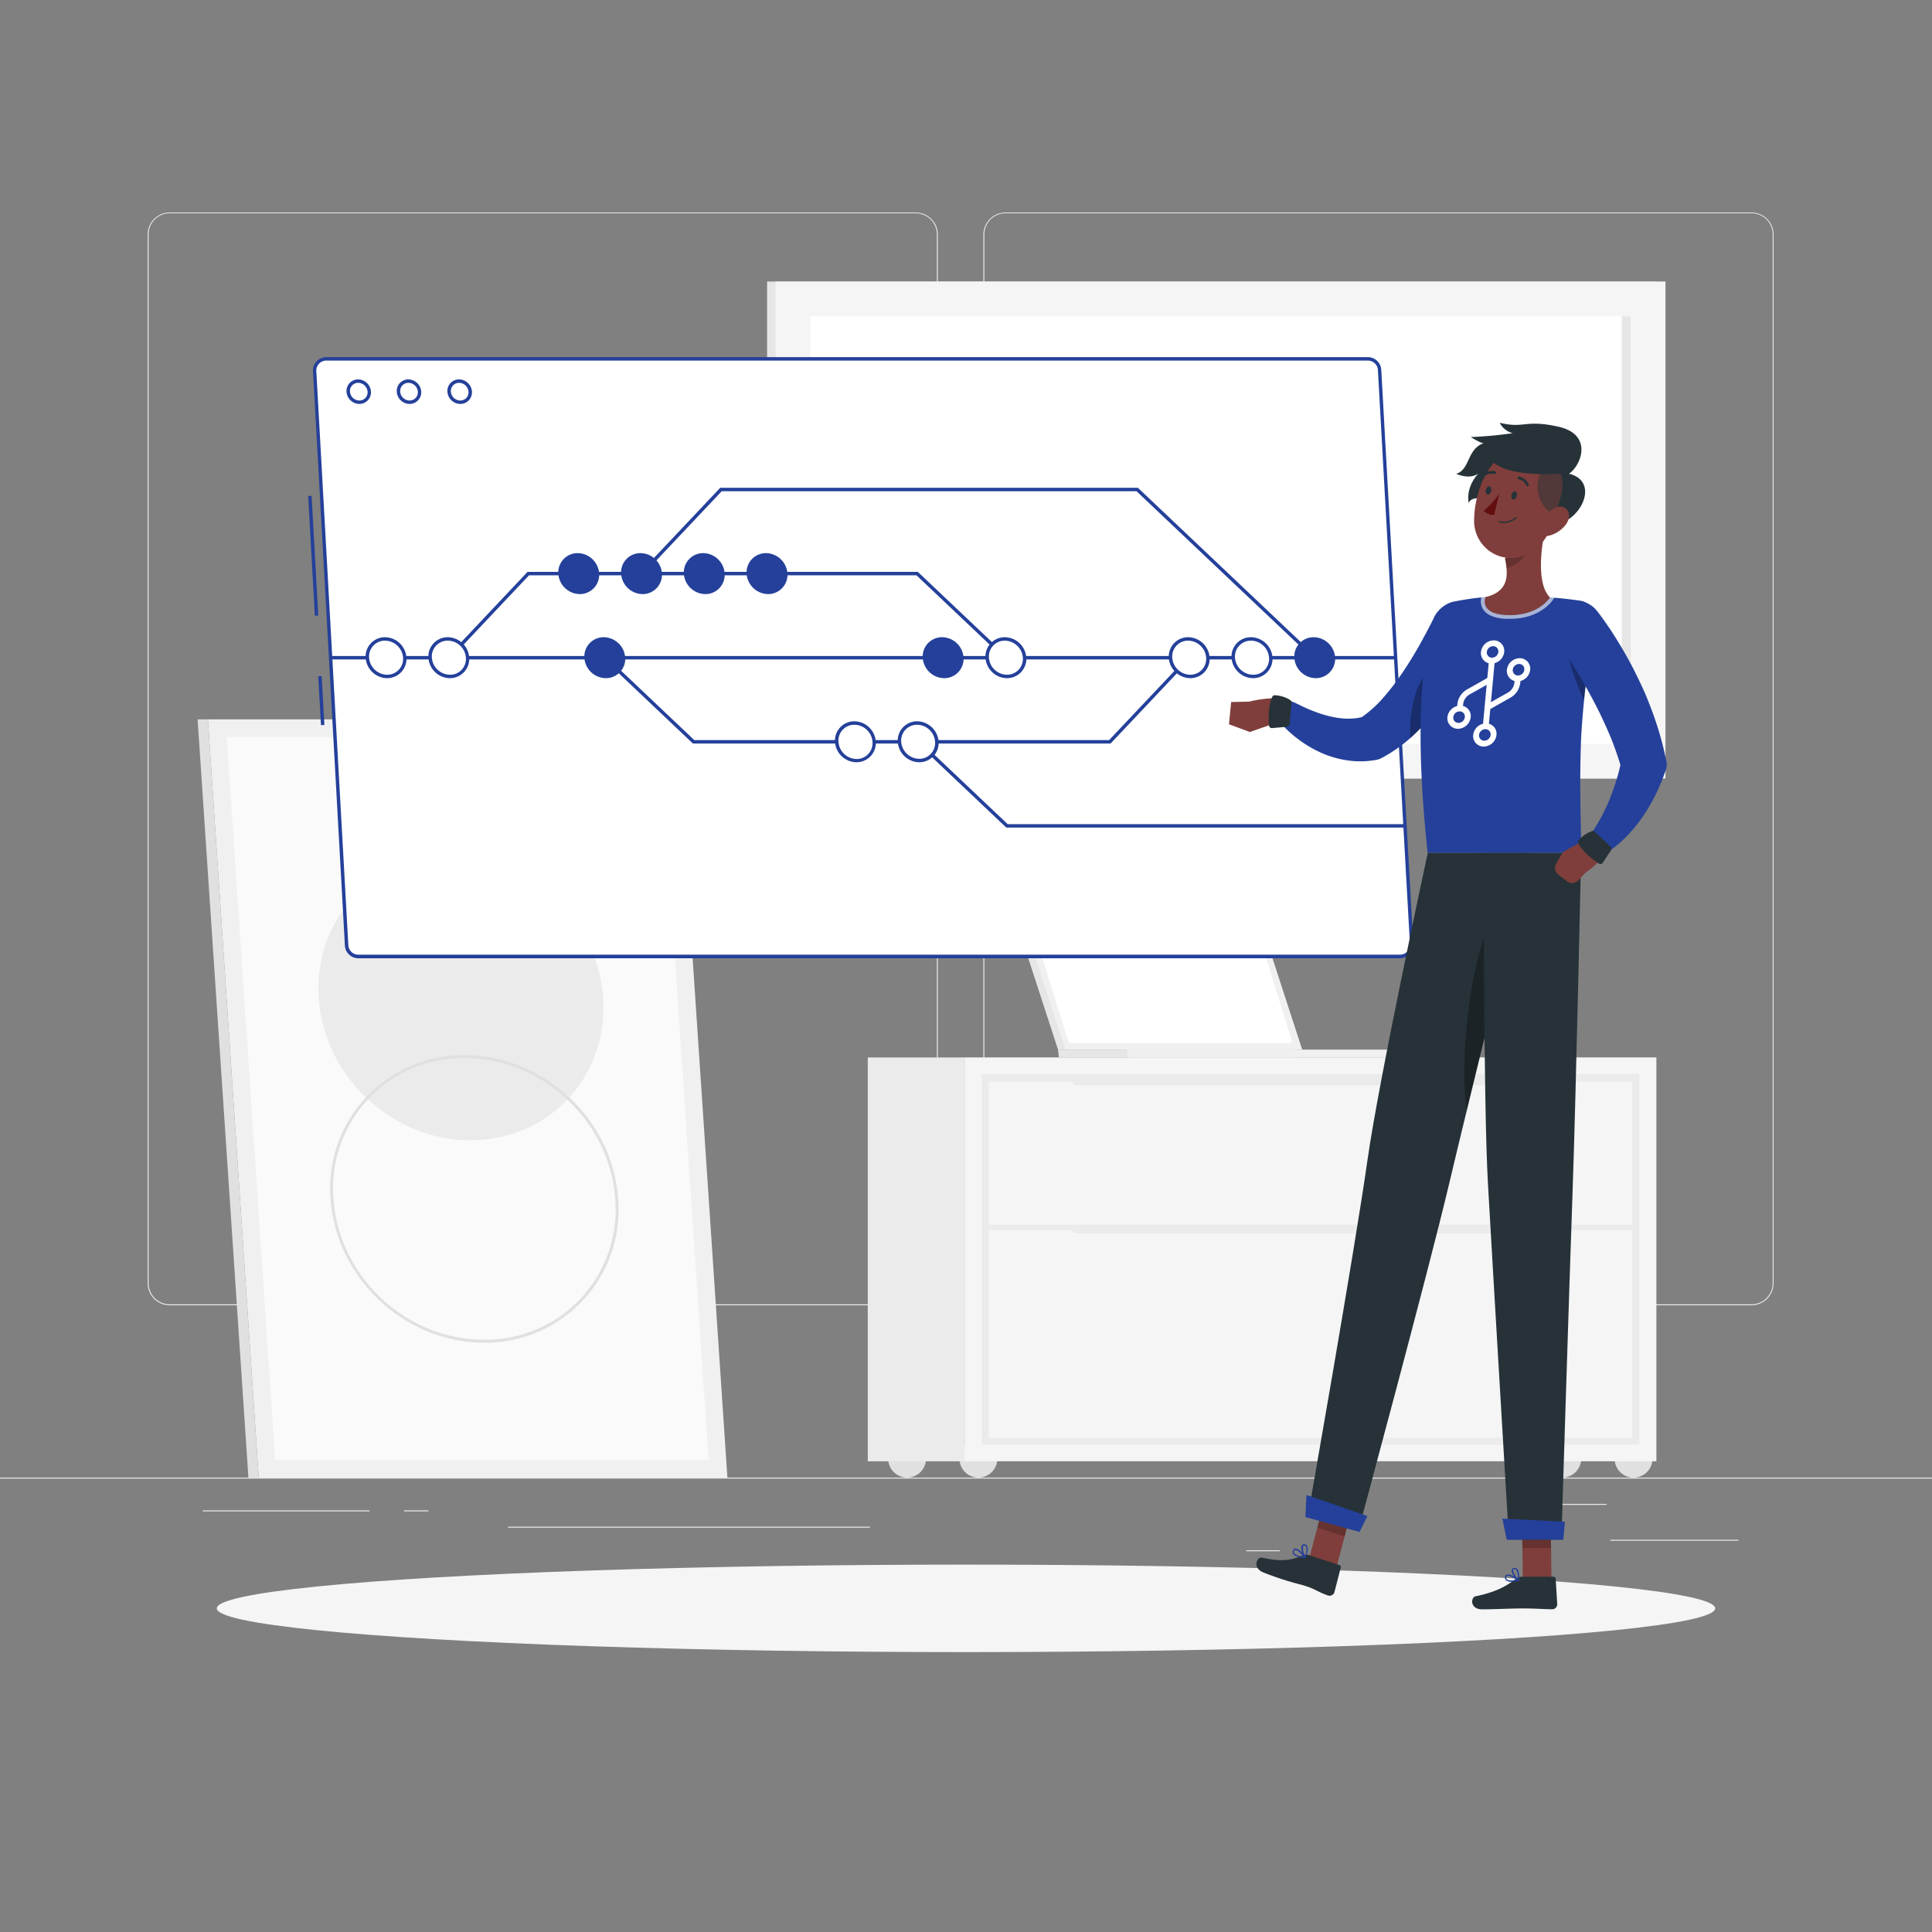 <svg xmlns="http://www.w3.org/2000/svg" viewBox="0 0 500 500"><rect x="0" y="0" width="500" height="500" fill="#808080" stroke="none"/><g id="freepik--background-complete--inject-37"><rect y="382.4" width="500" height="0.25" style="fill:#ebebeb"></rect><rect x="416.78" y="398.49" width="33.12" height="0.25" style="fill:#ebebeb"></rect><rect x="322.53" y="401.21" width="8.69" height="0.25" style="fill:#ebebeb"></rect><rect x="396.59" y="389.21" width="19.19" height="0.25" style="fill:#ebebeb"></rect><rect x="52.46" y="390.89" width="43.19" height="0.25" style="fill:#ebebeb"></rect><rect x="104.56" y="390.89" width="6.33" height="0.25" style="fill:#ebebeb"></rect><rect x="131.47" y="395.11" width="93.68" height="0.25" style="fill:#ebebeb"></rect><path d="M237,337.8H43.91a5.71,5.71,0,0,1-5.7-5.71V60.66A5.71,5.71,0,0,1,43.91,55H237a5.71,5.71,0,0,1,5.71,5.71V332.09A5.71,5.71,0,0,1,237,337.8ZM43.91,55.2a5.46,5.46,0,0,0-5.45,5.46V332.09a5.46,5.46,0,0,0,5.45,5.46H237a5.47,5.47,0,0,0,5.46-5.46V60.66A5.47,5.47,0,0,0,237,55.2Z" style="fill:#ebebeb"></path><path d="M453.31,337.8H260.21a5.72,5.72,0,0,1-5.71-5.71V60.66A5.72,5.72,0,0,1,260.21,55h193.1A5.71,5.71,0,0,1,459,60.66V332.09A5.71,5.71,0,0,1,453.31,337.8ZM260.21,55.2a5.47,5.47,0,0,0-5.46,5.46V332.09a5.47,5.47,0,0,0,5.46,5.46h193.1a5.47,5.47,0,0,0,5.46-5.46V60.66a5.47,5.47,0,0,0-5.46-5.46Z" style="fill:#ebebeb"></path><rect x="198.52" y="72.87" width="230.3" height="128.62" transform="translate(627.34 274.35) rotate(180)" style="fill:#e6e6e6"></rect><rect x="200.73" y="72.87" width="230.3" height="128.62" transform="translate(631.75 274.35) rotate(180)" style="fill:#f5f5f5"></rect><rect x="260.54" y="31" width="110.67" height="212.36" transform="translate(453.05 -178.7) rotate(90)" style="fill:#fff"></rect><rect x="365.55" y="136.01" width="110.67" height="2.34" transform="translate(558.06 -283.71) rotate(90)" style="fill:#e6e6e6"></rect><polygon points="261.88 234.97 323.2 234.97 335.13 271.64 273.81 271.64 261.88 234.97" style="fill:#e6e6e6"></polygon><polygon points="273.81 271.64 274.06 273.67 335.38 273.67 335.13 271.64 273.81 271.64" style="fill:#e6e6e6"></polygon><polygon points="263.77 234.97 325.08 234.97 337.01 271.64 275.7 271.64 263.77 234.97" style="fill:#f0f0f0"></polygon><path d="M276.39,269.25l-9.87-31.76a.61.61,0,0,1,.58-.84h56.37a1,1,0,0,1,.92.71l9.87,31.76a.6.6,0,0,1-.57.84H277.32A1,1,0,0,1,276.39,269.25Z" style="fill:#fff"></path><polygon points="291.67 271.64 291.92 273.67 359.44 273.67 359.2 271.64 291.67 271.64" style="fill:#f0f0f0"></polygon><polygon points="188.25 382.4 175.11 186.17 53.81 186.17 66.95 382.4 188.25 382.4" style="fill:#f0f0f0"></polygon><polygon points="66.95 382.4 64.29 382.4 51.14 186.17 53.81 186.17 66.95 382.4" style="fill:#e0e0e0"></polygon><polygon points="170.85 190.74 58.68 190.74 71.21 377.83 183.38 377.83 170.85 190.74" style="fill:#fafafa"></polygon><ellipse cx="119.29" cy="258.29" rx="35.6" ry="38.07" transform="translate(-149.31 164.49) rotate(-45.96)" style="fill:#ebebeb"></ellipse><path d="M125.24,347.48c-20.5,0-38.29-16.68-39.67-37.18a34.39,34.39,0,0,1,34.73-37.22c20.5,0,38.3,16.68,39.67,37.17a34.39,34.39,0,0,1-34.73,37.23Zm-4.94-73.64a33.63,33.63,0,0,0-34,36.41c1.35,20.11,18.8,36.47,38.91,36.47a33.64,33.64,0,0,0,34-36.42C157.86,290.2,140.41,273.84,120.3,273.84Z" style="fill:#e0e0e0"></path><path d="M258.11,377.5a4.9,4.9,0,1,0-4.9,4.9A4.9,4.9,0,0,0,258.11,377.5Z" style="fill:#e0e0e0"></path><path d="M239.66,377.5a4.9,4.9,0,1,0-4.9,4.9A4.9,4.9,0,0,0,239.66,377.5Z" style="fill:#e0e0e0"></path><path d="M427.66,377.5a4.9,4.9,0,1,0-4.9,4.9A4.9,4.9,0,0,0,427.66,377.5Z" style="fill:#e0e0e0"></path><path d="M409.21,377.5a4.9,4.9,0,1,0-4.9,4.9A4.9,4.9,0,0,0,409.21,377.5Z" style="fill:#e0e0e0"></path><rect x="224.58" y="273.67" width="25.04" height="104.51" style="fill:#ebebeb"></rect><rect x="249.62" y="273.67" width="179.04" height="104.51" transform="translate(678.29 651.84) rotate(180)" style="fill:#f5f5f5"></rect><rect x="254.06" y="277.96" width="170.16" height="95.93" transform="translate(678.29 651.84) rotate(180)" style="fill:#ebebeb"></rect><rect x="255.88" y="318.3" width="166.52" height="53.81" transform="translate(678.29 690.42) rotate(180)" style="fill:#f5f5f5"></rect><rect x="255.88" y="279.97" width="166.52" height="36.96" transform="translate(678.29 596.91) rotate(180)" style="fill:#f5f5f5"></rect><path d="M399.82,319.21H278.47a.91.91,0,0,1-.91-.91h0a.91.91,0,0,1,.91-.91H399.82a.91.91,0,0,1,.91.91h0A.91.91,0,0,1,399.82,319.21Z" style="fill:#ebebeb"></path><path d="M399.82,280.88H278.47a.91.91,0,0,1-.91-.91h0a.9.9,0,0,1,.91-.9H399.82a.9.9,0,0,1,.91.9h0A.91.91,0,0,1,399.82,280.88Z" style="fill:#ebebeb"></path></g><g id="freepik--Shadow--inject-37"><ellipse id="freepik--path--inject-37" cx="250" cy="416.24" rx="193.89" ry="11.32" style="fill:#f5f5f5"></ellipse></g><g id="freepik--version-control--inject-37"><rect x="80.63" y="128.32" width="0.89" height="31.03" transform="translate(-7.89 4.74) rotate(-3.19)" style="fill:#24409A"></rect><rect x="82.72" y="174.99" width="0.89" height="12.66" transform="translate(-9.97 4.91) rotate(-3.19)" style="fill:#24409A"></rect><path d="M362.31,247.55H92.73a3,3,0,0,1-3-2.86L81.41,96.07a3,3,0,0,1,3-3.2H354a3,3,0,0,1,3,2.86l8.29,148.62A3,3,0,0,1,362.31,247.55Z" style="fill:#fff"></path><path d="M362.31,248H92.73a3.48,3.48,0,0,1-3.47-3.28L81,96.09a3.46,3.46,0,0,1,3.47-3.66H354a3.48,3.48,0,0,1,3.47,3.28l8.29,148.62a3.47,3.47,0,0,1-3.47,3.67ZM84.44,93.32A2.57,2.57,0,0,0,81.86,96l8.29,148.63a2.59,2.59,0,0,0,2.58,2.44H362.31a2.58,2.58,0,0,0,2.58-2.73L356.6,95.75A2.59,2.59,0,0,0,354,93.32Z" style="fill:#24409A"></path><path d="M93,104.54a3.37,3.37,0,0,1-3.32-3.15,3,3,0,0,1,3-3.2A3.38,3.38,0,0,1,96,101.34h0a3,3,0,0,1-3,3.2Zm-.3-5.46a2.13,2.13,0,0,0-1.56.66,2.09,2.09,0,0,0-.57,1.6A2.46,2.46,0,0,0,93,103.65a2.09,2.09,0,0,0,1.56-.66,2.06,2.06,0,0,0,.57-1.6h0A2.47,2.47,0,0,0,92.67,99.08Z" style="fill:#24409A"></path><path d="M106,104.54a3.38,3.38,0,0,1-3.32-3.15,3,3,0,0,1,3-3.2,3.39,3.39,0,0,1,3.33,3.15h0a3,3,0,0,1-.82,2.26A3,3,0,0,1,106,104.54Zm-.3-5.46a2.11,2.11,0,0,0-2.13,2.26,2.46,2.46,0,0,0,2.43,2.31,2.12,2.12,0,0,0,2.14-2.26h0A2.48,2.48,0,0,0,105.74,99.08Z" style="fill:#24409A"></path><path d="M119.12,104.54a3.38,3.38,0,0,1-3.33-3.15,3,3,0,0,1,.81-2.26,3,3,0,0,1,2.21-.94,3.39,3.39,0,0,1,3.33,3.15h0a3,3,0,0,1-3,3.2Zm-.31-5.46a2.14,2.14,0,0,0-1.56.66,2.17,2.17,0,0,0-.57,1.6,2.47,2.47,0,0,0,2.44,2.31,2.11,2.11,0,0,0,1.56-.66,2.14,2.14,0,0,0,.57-1.6A2.48,2.48,0,0,0,118.81,99.08Z" style="fill:#24409A"></path><rect x="85.55" y="169.77" width="275.65" height="0.89" style="fill:#24409A"></rect><polygon points="260.03 170.53 237.18 148.89 136.91 148.89 116.49 170.52 115.85 169.91 136.53 148 237.54 148 237.67 148.13 260.64 169.89 260.03 170.53" style="fill:#24409A"></polygon><polygon points="287.42 192.42 179.32 192.42 179.19 192.3 156.22 170.53 156.83 169.89 179.68 191.53 287.04 191.53 307.46 169.91 308.1 170.52 287.42 192.42" style="fill:#24409A"></polygon><polygon points="363.63 214.18 260.44 214.18 260.31 214.06 237.33 192.3 237.94 191.65 260.79 213.29 363.63 213.29 363.63 214.18" style="fill:#24409A"></polygon><path d="M104.78,170.21a4.54,4.54,0,0,1-4.58,4.85,5.2,5.2,0,0,1-5.13-4.85,4.54,4.54,0,0,1,4.59-4.85A5.19,5.19,0,0,1,104.78,170.21Z" style="fill:#fff"></path><path d="M100.2,175.51a5.65,5.65,0,0,1-5.57-5.27,5,5,0,0,1,5-5.33,5.65,5.65,0,0,1,5.56,5.28h0a5,5,0,0,1-5,5.32Zm-.54-9.71a4.1,4.1,0,0,0-4.14,4.39,4.74,4.74,0,0,0,4.68,4.43,4.09,4.09,0,0,0,3-1.28,4.13,4.13,0,0,0,1.12-3.1h0A4.76,4.76,0,0,0,99.66,165.8Z" style="fill:#24409A"></path><path d="M121,170.21a4.54,4.54,0,0,1-4.58,4.85,5.19,5.19,0,0,1-5.12-4.85,4.54,4.54,0,0,1,4.58-4.85A5.19,5.19,0,0,1,121,170.21Z" style="fill:#fff"></path><path d="M116.44,175.51a5.65,5.65,0,0,1-5.57-5.27,5,5,0,0,1,5-5.33,5.65,5.65,0,0,1,5.57,5.28h0a5,5,0,0,1-5,5.32Zm-.54-9.71a4.1,4.1,0,0,0-4.14,4.39,4.76,4.76,0,0,0,4.68,4.43,4.09,4.09,0,0,0,4.14-4.38h0A4.76,4.76,0,0,0,115.9,165.8Z" style="fill:#24409A"></path><path d="M226.24,192a4.54,4.54,0,0,1-4.58,4.86,5.2,5.2,0,0,1-5.12-4.86,4.54,4.54,0,0,1,4.58-4.85A5.18,5.18,0,0,1,226.24,192Z" style="fill:#fff"></path><path d="M221.66,197.27a5.65,5.65,0,0,1-5.57-5.27,5,5,0,0,1,5-5.33,5.65,5.65,0,0,1,5.57,5.28h0a5,5,0,0,1-5,5.32Zm-.54-9.7A4.08,4.08,0,0,0,217,192a4.76,4.76,0,0,0,4.68,4.43A4.09,4.09,0,0,0,225.8,192h0A4.75,4.75,0,0,0,221.12,187.57Z" style="fill:#24409A"></path><path d="M242.49,192a4.54,4.54,0,0,1-4.58,4.86,5.2,5.2,0,0,1-5.13-4.86,4.54,4.54,0,0,1,4.58-4.85A5.2,5.2,0,0,1,242.49,192Z" style="fill:#fff"></path><path d="M237.91,197.27a5.65,5.65,0,0,1-5.57-5.27,5,5,0,0,1,5-5.33,5.65,5.65,0,0,1,5.57,5.28,5,5,0,0,1-5,5.32Zm-.55-9.7a4.08,4.08,0,0,0-4.13,4.38,4.74,4.74,0,0,0,4.68,4.43A4.09,4.09,0,0,0,242,192,4.74,4.74,0,0,0,237.36,187.57Z" style="fill:#24409A"></path><polygon points="339.96 170.53 294.13 127.13 186.78 127.13 166.36 148.75 165.71 148.14 186.39 126.24 294.49 126.24 294.62 126.36 340.57 169.89 339.96 170.53" style="fill:#24409A"></polygon><ellipse cx="149.79" cy="148.45" rx="4.72" ry="4.99" transform="translate(-61.06 152.32) rotate(-45.79)" style="fill:#24409A"></ellipse><path d="M150.06,153.75a5.65,5.65,0,0,1-5.57-5.28,5,5,0,0,1,5-5.32,5.65,5.65,0,0,1,5.57,5.27,5,5,0,0,1-5,5.33Zm-.54-9.71a4.11,4.11,0,0,0-3,1.28,4.16,4.16,0,0,0-1.11,3.1,4.76,4.76,0,0,0,4.68,4.44,4.1,4.1,0,0,0,4.14-4.39A4.76,4.76,0,0,0,149.52,144Z" style="fill:#24409A"></path><ellipse cx="166.03" cy="148.45" rx="4.72" ry="4.99" transform="translate(-56.14 163.98) rotate(-45.8)" style="fill:#24409A"></ellipse><path d="M166.31,153.75a5.65,5.65,0,0,1-5.57-5.28,5,5,0,0,1,5-5.32,5.65,5.65,0,0,1,5.57,5.27h0a5,5,0,0,1-5,5.33Zm-.55-9.71a4.09,4.09,0,0,0-4.13,4.38,4.74,4.74,0,0,0,4.68,4.44,4.09,4.09,0,0,0,4.13-4.39h0A4.74,4.74,0,0,0,165.76,144Z" style="fill:#24409A"></path><ellipse cx="182.28" cy="148.45" rx="4.72" ry="4.99" transform="translate(-51.23 175.61) rotate(-45.79)" style="fill:#24409A"></ellipse><path d="M182.55,153.75a5.65,5.65,0,0,1-5.57-5.28,5,5,0,0,1,5-5.32,5.66,5.66,0,0,1,5.57,5.27h0a5.08,5.08,0,0,1-1.36,3.77A5,5,0,0,1,182.55,153.75ZM182,144a4.09,4.09,0,0,0-4.14,4.38,4.74,4.74,0,0,0,4.68,4.44,4.1,4.1,0,0,0,4.14-4.39h0A4.76,4.76,0,0,0,182,144Z" style="fill:#24409A"></path><path d="M203.38,148.45a4.55,4.55,0,0,1-4.59,4.85,5.19,5.19,0,0,1-5.12-4.85,4.54,4.54,0,0,1,4.58-4.86A5.21,5.21,0,0,1,203.38,148.45Z" style="fill:#24409A"></path><path d="M198.79,153.75a5.66,5.66,0,0,1-5.57-5.28,5,5,0,0,1,5-5.32,5.65,5.65,0,0,1,5.57,5.27,5,5,0,0,1-5,5.33Zm-.54-9.71a4.11,4.11,0,0,0-3,1.28,4.16,4.16,0,0,0-1.11,3.1,4.76,4.76,0,0,0,4.68,4.44,4.1,4.1,0,0,0,4.14-4.39A4.76,4.76,0,0,0,198.25,144Z" style="fill:#24409A"></path><path d="M249,170.21a4.54,4.54,0,0,1-4.58,4.85,5.19,5.19,0,0,1-5.13-4.85,4.54,4.54,0,0,1,4.58-4.85A5.2,5.2,0,0,1,249,170.21Z" style="fill:#24409A"></path><path d="M244.37,175.51a5.65,5.65,0,0,1-5.57-5.27,5,5,0,0,1,5-5.33,5.65,5.65,0,0,1,5.57,5.28,5,5,0,0,1-5,5.32Zm-.55-9.71a4.09,4.09,0,0,0-4.13,4.39,4.74,4.74,0,0,0,4.68,4.43,4.09,4.09,0,0,0,4.13-4.38A4.74,4.74,0,0,0,243.82,165.8Z" style="fill:#24409A"></path><path d="M161.38,170.21a4.54,4.54,0,0,1-4.59,4.85,5.19,5.19,0,0,1-5.12-4.85,4.54,4.54,0,0,1,4.58-4.85A5.2,5.2,0,0,1,161.38,170.21Z" style="fill:#24409A"></path><path d="M156.8,175.51a5.65,5.65,0,0,1-5.57-5.27,5,5,0,0,1,5-5.33,5.65,5.65,0,0,1,5.57,5.28,5,5,0,0,1-5,5.32Zm-.55-9.71a4.11,4.11,0,0,0-4.14,4.39,4.76,4.76,0,0,0,4.69,4.43,4.09,4.09,0,0,0,4.13-4.38A4.74,4.74,0,0,0,156.25,165.8Z" style="fill:#24409A"></path><path d="M265.19,170.21a4.54,4.54,0,0,1-4.58,4.85,5.2,5.2,0,0,1-5.13-4.85,4.54,4.54,0,0,1,4.59-4.85A5.19,5.19,0,0,1,265.19,170.21Z" style="fill:#fff"></path><path d="M260.61,175.51a5.65,5.65,0,0,1-5.57-5.27,5,5,0,0,1,5-5.33,5.66,5.66,0,0,1,5.57,5.28h0a5,5,0,0,1-5,5.32Zm-.54-9.71a4.1,4.1,0,0,0-4.14,4.39,4.74,4.74,0,0,0,4.68,4.43,4.11,4.11,0,0,0,3-1.28,4.16,4.16,0,0,0,1.11-3.1h0A4.76,4.76,0,0,0,260.07,165.8Z" style="fill:#24409A"></path><path d="M328.88,170.21a4.54,4.54,0,0,1-4.59,4.85,5.19,5.19,0,0,1-5.12-4.85,4.54,4.54,0,0,1,4.58-4.85A5.2,5.2,0,0,1,328.88,170.21Z" style="fill:#fff"></path><path d="M324.29,175.51a5.67,5.67,0,0,1-5.57-5.27,5.06,5.06,0,0,1,1.36-3.77,5,5,0,0,1,3.67-1.56,5.65,5.65,0,0,1,5.57,5.28h0a5,5,0,0,1-5,5.32Zm-.54-9.71a4.11,4.11,0,0,0-4.14,4.39,4.76,4.76,0,0,0,4.68,4.43,4.09,4.09,0,0,0,4.14-4.38h0A4.74,4.74,0,0,0,323.75,165.8Z" style="fill:#24409A"></path><path d="M312.63,170.21a4.54,4.54,0,0,1-4.58,4.85,5.19,5.19,0,0,1-5.12-4.85,4.54,4.54,0,0,1,4.58-4.85A5.19,5.19,0,0,1,312.63,170.21Z" style="fill:#fff"></path><path d="M308.05,175.51a5.65,5.65,0,0,1-5.57-5.27,5,5,0,0,1,5-5.33,5.65,5.65,0,0,1,5.57,5.28h0a5,5,0,0,1-5,5.32Zm-.54-9.71a4.1,4.1,0,0,0-4.14,4.39,4.76,4.76,0,0,0,4.68,4.43,4.11,4.11,0,0,0,3-1.28,4.16,4.16,0,0,0,1.11-3.1h0A4.76,4.76,0,0,0,307.51,165.8Z" style="fill:#24409A"></path><path d="M345.12,170.21a4.54,4.54,0,0,1-4.58,4.85,5.2,5.2,0,0,1-5.13-4.85,4.54,4.54,0,0,1,4.59-4.85A5.19,5.19,0,0,1,345.12,170.21Z" style="fill:#24409A"></path><path d="M340.54,175.51a5.65,5.65,0,0,1-5.57-5.27,5,5,0,0,1,5-5.33,5.65,5.65,0,0,1,5.56,5.28,5,5,0,0,1-5,5.32ZM340,165.8a4.1,4.1,0,0,0-4.14,4.39,4.74,4.74,0,0,0,4.68,4.43,4.09,4.09,0,0,0,3-1.28,4.13,4.13,0,0,0,1.12-3.1A4.76,4.76,0,0,0,340,165.8Z" style="fill:#24409A"></path></g><g id="freepik--Character--inject-37"><path d="M406.06,122.6c3.21-2.18,6.27-10.19-2.79-12.18-8.69-1.92-8.64.55-15.14-1a5.25,5.25,0,0,0,3.37,2.69,106.15,106.15,0,0,1-10.87,1s2.48,1.59,3.35,1.59c-4.38,1.5-3.48,6.86-7.14,7.93,4.76,1.9,6.4-.73,6.4-.73s-4,3.38-3.14,8.31c.84-2.68,7.37-.33,7.37-.33s8.15,6.35,14.81,5.83S414.26,124.61,406.06,122.6Z" style="fill:#263238"></path><polygon points="345.86 405.68 338.81 403.39 343.19 386.76 350.24 389.05 345.86 405.68" style="fill:#7f3e3b"></polygon><path d="M338.7,402.45l7.92,2.57a.54.54,0,0,1,.37.65l-1.65,6.4a1.31,1.31,0,0,1-1.64.85c-2.74-.94-3.39-1.82-6.92-2.79a79.4,79.4,0,0,1-10-3.25c-2.76-1.29-1.44-4.07-.13-3.76,5.89,1.36,8.23.29,10.73-.63A2.16,2.16,0,0,1,338.7,402.45Z" style="fill:#263238"></path><polygon points="350.24 389.06 343.19 386.76 340.93 395.34 347.99 397.63 350.24 389.06" style="opacity:0.2"></polygon><path d="M369.51,220.72s-12.66,58.55-15.62,79.6c-3.25,23.05-15.46,92.27-15.46,92.27l13.09,3.62s18.14-67.13,23.44-89.54c5.75-24.33,21-86,21-86Z" style="fill:#263238"></path><path d="M385.15,239.92c-5,11.34-7.47,36-5.53,47.35,3.54-14.55,7.8-31.85,11.09-45.16C389.6,238.25,387.76,234,385.15,239.92Z" style="opacity:0.3"></path><polygon points="351.85 396.47 337.83 392.61 338.11 386.9 353.89 392.35 351.85 396.47" style="fill:#24409A"></polygon><path d="M335.8,402.87a9.63,9.63,0,0,0,2,.36.18.18,0,0,0,.16-.28c-.18-.23-1.73-2.24-2.7-2.18a.65.65,0,0,0-.54.34,1,1,0,0,0-.08,1A2,2,0,0,0,335.8,402.87Zm1.59,0c-1.34-.16-2.26-.5-2.48-.93a.62.62,0,0,1,.07-.63.32.32,0,0,1,.26-.17C335.76,401.08,336.74,402.06,337.39,402.84Z" style="fill:#24409A"></path><path d="M337.73,403.22h.08a.2.2,0,0,0,.13-.11c0-.08.85-2.06.36-3a.85.85,0,0,0-.62-.45.66.66,0,0,0-.76.3c-.41.72.16,2.53.73,3.18Zm0-3.17a.5.5,0,0,1,.31.26,3.85,3.85,0,0,1-.27,2.39,3.52,3.52,0,0,1-.51-2.53c0-.09.14-.19.39-.14Z" style="fill:#24409A"></path><path d="M379.77,156.7a6.49,6.49,0,0,0-8.65,3.09l-.06.14c-.24.49-.58,1.19-.89,1.8l-1,1.89c-.67,1.25-1.34,2.52-2.05,3.75-1.41,2.48-2.91,4.89-4.49,7.19a61.91,61.91,0,0,1-5,6.42,30.57,30.57,0,0,1-5.2,4.61,13.34,13.34,0,0,1-2.88.39,19,19,0,0,1-4.55-.42,29.07,29.07,0,0,1-4.81-1.42c-.81-.3-1.63-.64-2.42-1-.4-.18-.81-.37-1.2-.57l-1.1-.53-.46-.23a3.22,3.22,0,0,0-3.83,5c.45.52.77.88,1.17,1.3s.77.77,1.17,1.15c.81.73,1.64,1.44,2.52,2.09a30.48,30.48,0,0,0,5.79,3.43,26,26,0,0,0,6.84,2,22.81,22.81,0,0,0,7.59-.14,4,4,0,0,0,1.18-.41l.35-.18a38.5,38.5,0,0,0,8.68-6.42,62,62,0,0,0,6.65-7.59,84.4,84.4,0,0,0,5.41-8.18c.81-1.4,1.6-2.81,2.33-4.26.37-.72.74-1.45,1.09-2.19s.67-1.44,1.05-2.34A6.5,6.5,0,0,0,379.77,156.7Z" style="fill:#24409A"></path><path d="M366.62,178.71c3.14-8.34,9.81-8.48,12.7-6.27-.21.39-.43.78-.65,1.17a84.91,84.91,0,0,1-5.15,7.91,65.35,65.35,0,0,1-6.27,7.38c-.72.71-1.46,1.41-2.23,2.09A32,32,0,0,1,366.62,178.71Z" style="opacity:0.3"></path><path d="M329.78,180.71a29,29,0,0,0-6.44.86l-4.72.12-.56,5.75,5.39,2,6-2.09a4.18,4.18,0,0,0,2.54-2.81h0C332.57,182.71,331.46,180.76,329.78,180.71Z" style="fill:#7f3e3b"></path><path d="M333.9,181.16a8.21,8.21,0,0,0-4-1.23.7.7,0,0,0-.64.41c-1.11,2.43-.95,5.95-.82,7.44a.71.71,0,0,0,.78.65l3.86-.34a.73.73,0,0,0,.66-.65l.5-5.6A.73.73,0,0,0,333.9,181.16Z" style="fill:#263238"></path><polygon points="401.53 408.92 394.12 408.92 393.86 391.75 401.28 391.75 401.53 408.92" style="fill:#7f3e3b"></polygon><path d="M393.73,408.06h8.33a.53.53,0,0,1,.55.51l.4,6.59a1.32,1.32,0,0,1-1.29,1.32c-2.9-.05-4.29-.22-8-.22-2.26,0-7,.23-10.15.23s-3-3.08-1.71-3.36c5.92-1.24,8.45-3,10.54-4.61A2.09,2.09,0,0,1,393.73,408.06Z" style="fill:#263238"></path><polygon points="401.28 391.76 393.86 391.76 394 400.61 401.41 400.61 401.28 391.76" style="opacity:0.2"></polygon><path d="M384,220.72s-.12,64.41,1.08,85.64c1.32,23.24,5.43,92.11,5.43,92.11h13.57s2.08-67,2.9-90c.89-25,2.21-87.75,2.21-87.75Z" style="fill:#263238"></path><polygon points="404.6 398.47 389.93 398.47 388.81 393.01 405 393.82 404.6 398.47" style="fill:#24409A"></polygon><path d="M391.1,409.35a9.51,9.51,0,0,0,2-.26.19.19,0,0,0,.13-.14.19.19,0,0,0-.07-.17c-.24-.17-2.34-1.6-3.24-1.24a.67.67,0,0,0-.41.48,1,1,0,0,0,.22.94A2,2,0,0,0,391.1,409.35Zm1.5-.51c-1.32.26-2.3.22-2.65-.12a.64.64,0,0,1-.12-.62.3.3,0,0,1,.19-.24C390.51,407.67,391.74,408.29,392.6,408.84Z" style="fill:#24409A"></path><path d="M393,409.09a.12.12,0,0,0,.08,0,.16.16,0,0,0,.09-.14c0-.09.17-2.22-.57-2.94a.9.9,0,0,0-.74-.24.66.66,0,0,0-.62.52c-.17.81.93,2.36,1.67,2.8A.15.15,0,0,0,393,409.09Zm-1-3a.53.53,0,0,1,.37.15,3.9,3.9,0,0,1,.48,2.36c-.64-.55-1.38-1.73-1.26-2.26,0-.1.07-.22.33-.25Z" style="fill:#24409A"></path><path d="M412.87,160.94a4.72,4.72,0,0,0-4-5.5h-.08c-2.39-.35-5.39-.71-8.33-.85a147.89,147.89,0,0,0-16.85,0c-2.59.24-5.12.67-7.14,1.06l-.08,0a7.11,7.11,0,0,0-5.4,4.94c-2.41,8.15-5.3,24.79-1.52,60.12h39.65c.28-3.54-.51-15.06.07-29.73A234.86,234.86,0,0,1,412.87,160.94Z" style="fill:#24409A"></path><line x1="386.3" y1="168.72" x2="384.31" y2="190.2" style="fill:#24409A"></line><path d="M384.23,191a.69.69,0,0,1-.69-.76l2-21.48a.85.85,0,0,1,.83-.76.68.68,0,0,1,.69.76l-2,21.48A.86.86,0,0,1,384.23,191Z" style="fill:#fff"></path><path d="M388.55,168.72a2.52,2.52,0,0,1-2.46,2.25,2,2,0,0,1-2-2.25,2.51,2.51,0,0,1,2.46-2.25A2,2,0,0,1,388.55,168.72Z" style="fill:#24409A"></path><path d="M386,171.73a2.7,2.7,0,0,1-2.73-3,3.38,3.38,0,0,1,3.29-3,2.7,2.7,0,0,1,2.73,3A3.37,3.37,0,0,1,386,171.73Zm.42-4.5a1.66,1.66,0,0,0-1.63,1.49,1.34,1.34,0,0,0,1.35,1.49,1.67,1.67,0,0,0,1.63-1.49A1.34,1.34,0,0,0,386.44,167.23Z" style="fill:#fff"></path><path d="M386.56,190.2a2.53,2.53,0,0,1-2.46,2.25,2,2,0,0,1-2.05-2.25,2.52,2.52,0,0,1,2.46-2.25A2,2,0,0,1,386.56,190.2Z" style="fill:#24409A"></path><path d="M384,193.21a2.7,2.7,0,0,1-2.74-3,3.38,3.38,0,0,1,3.29-3,2.7,2.7,0,0,1,2.74,3A3.38,3.38,0,0,1,384,193.21Zm.41-4.5a1.68,1.68,0,0,0-1.63,1.49,1.34,1.34,0,0,0,1.36,1.49,1.68,1.68,0,0,0,1.63-1.49A1.34,1.34,0,0,0,384.44,188.71Z" style="fill:#fff"></path><path d="M385,183l5.59-3.15a4.16,4.16,0,0,0,2.13-3.22l.31-3.32" style="fill:#24409A"></path><path d="M384.9,183.77a.68.68,0,0,1-.62-.37.81.81,0,0,1,.36-1l5.59-3.15a3.36,3.36,0,0,0,1.7-2.57l.31-3.31a.86.86,0,0,1,.83-.77.69.69,0,0,1,.69.77l-.31,3.31a5.09,5.09,0,0,1-2.56,3.88l-5.59,3.15A.85.85,0,0,1,384.9,183.77Z" style="fill:#fff"></path><path d="M395.25,173.32a2.53,2.53,0,0,1-2.46,2.26,2,2,0,0,1-2.05-2.26,2.53,2.53,0,0,1,2.47-2.25A2,2,0,0,1,395.25,173.32Z" style="fill:#24409A"></path><path d="M392.72,176.34a2.71,2.71,0,0,1-2.74-3,3.39,3.39,0,0,1,3.3-3,2.71,2.71,0,0,1,2.73,3A3.37,3.37,0,0,1,392.72,176.34Zm.42-4.51a1.68,1.68,0,0,0-1.64,1.5,1.35,1.35,0,0,0,1.36,1.49,1.68,1.68,0,0,0,1.63-1.49A1.34,1.34,0,0,0,393.14,171.83Z" style="fill:#fff"></path><path d="M385.63,175.9l-5.58,3.15a4.2,4.2,0,0,0-2.13,3.22l-.31,3.32" style="fill:#24409A"></path><path d="M377.54,186.35a.68.68,0,0,1-.69-.76l.31-3.32a5,5,0,0,1,2.56-3.87l5.58-3.15a.73.73,0,0,1,1,.26.82.82,0,0,1-.36,1.05l-5.59,3.15a3.33,3.33,0,0,0-1.69,2.56l-.31,3.32A.85.85,0,0,1,377.54,186.35Z" style="fill:#fff"></path><path d="M375.35,185.59a2.53,2.53,0,0,1,2.47-2.25,2,2,0,0,1,2,2.25,2.53,2.53,0,0,1-2.46,2.26A2,2,0,0,1,375.35,185.59Z" style="fill:#24409A"></path><path d="M377.33,188.61a2.72,2.72,0,0,1-2.74-3,3.39,3.39,0,0,1,3.3-3,2.7,2.7,0,0,1,2.73,3A3.38,3.38,0,0,1,377.33,188.61Zm.42-4.51a1.68,1.68,0,0,0-1.64,1.49,1.35,1.35,0,0,0,1.36,1.5,1.68,1.68,0,0,0,1.63-1.5A1.34,1.34,0,0,0,377.75,184.1Z" style="fill:#fff"></path><path d="M412.49,163.12c-.82,4.74-1.84,11.19-2.53,18,0,0-3.62-7.1-4.28-13.17S410.19,161.42,412.49,163.12Z" style="opacity:0.3"></path><path d="M415.19,221.54a28.54,28.54,0,0,1-4.86,4.3l-1.87,2a2.14,2.14,0,0,1-2.88.26l-2.32-1.77a2.14,2.14,0,0,1-.55-2.78l1.75-3,5.53-3.18a4.18,4.18,0,0,1,3.78-.07h0C415.52,218.13,416.26,220.25,415.19,221.54Z" style="fill:#7f3e3b"></path><path d="M431.25,196.93l-.12-.52A82.3,82.3,0,0,0,428.26,186c-.56-1.69-1.23-3.34-1.88-5s-1.39-3.26-2.16-4.85a104,104,0,0,0-5-9.32c-.92-1.5-1.84-3-2.84-4.46-.5-.73-1-1.46-1.53-2.19s-1-1.41-1.69-2.24a6.5,6.5,0,0,0-10.38,7.81l.13.18c.35.49.84,1.17,1.26,1.79l1.31,1.94c.85,1.31,1.71,2.64,2.53,4,1.66,2.68,3.19,5.44,4.65,8.22s2.77,5.63,4,8.5c1.05,2.5,1.91,5,2.71,7.59-.26,1.12-.54,2.25-.87,3.36-.5,1.7-1.08,3.36-1.72,5s-1.4,3.26-2.22,4.83c-.42.79-.84,1.57-1.3,2.31-.22.39-.46.75-.69,1.11l-.35.53a3.29,3.29,0,0,0-.27.44l-.41,2a2.91,2.91,0,0,0,4.49,3l.82-.55.7-.51c.45-.35.89-.7,1.31-1.06a30.56,30.56,0,0,0,2.4-2.28,42.08,42.08,0,0,0,4.11-5.12c.58-.91,1.19-1.83,1.71-2.79a32,32,0,0,0,1.54-2.89c.5-1,.89-2,1.33-3s.76-2,1.14-3A4.27,4.27,0,0,0,431.25,196.93Z" style="fill:#24409A"></path><path d="M412,215.1a8.15,8.15,0,0,0-3.45,2.37.7.7,0,0,0-.08.76c1.21,2.38,4.06,4.44,5.32,5.27a.71.71,0,0,0,1-.21l2.14-3.24a.72.72,0,0,0-.11-.92l-4.08-3.87A.7.7,0,0,0,412,215.1Z" style="fill:#263238"></path><g style="opacity:0.6"><path d="M400.49,154.58a147.71,147.71,0,0,0-16.84,0l-.28,0a4,4,0,0,0,.43,3.07c.94,1.5,2.91,2.34,5.87,2.5l1.11,0c8.05,0,11.09-4.86,11.22-5.07l.28-.45Z" style="fill:#fff"></path></g><path d="M384.45,154.52c4.9-1.16,5.76-4.19,5.43-7.52a19.92,19.92,0,0,0-.39-2.48l6.14-5.1,4.51-3.74c-1.25,5.43-2.66,15.32,1,18.94,0,0-3,5-11.43,4.56C382.64,158.79,384.45,154.52,384.45,154.52Z" style="fill:#7f3e3b"></path><path d="M389.49,144.52a19.92,19.92,0,0,1,.39,2.48c2.29-.46,5.35-2.9,5.67-5.24a10.66,10.66,0,0,0,.08-2.34Z" style="opacity:0.2"></path><path d="M403.94,128.56c-2.13,7.06-3,11.29-7.52,14.24a9.59,9.59,0,0,1-14.92-8.11c0-6.73,3.46-17.15,11.18-18.59A9.7,9.7,0,0,1,403.94,128.56Z" style="fill:#7f3e3b"></path><path d="M405,122.55c-5.71.24-15,.62-19-3.3,5.76-5,9.47-5.62,13.84-4.83S405,122.55,405,122.55Z" style="fill:#263238"></path><path d="M398.94,121.87a8.52,8.52,0,0,0,4.12,11.9,16.35,16.35,0,0,0,1.79-12.08Z" style="fill:#263238;opacity:0.5"></path><path d="M405.11,135.93a7.91,7.91,0,0,1-4.55,2.77c-2.27.41-2.8-1.69-1.67-3.74,1-1.84,3.43-4.27,5.47-3.76S406.56,134.14,405.11,135.93Z" style="fill:#7f3e3b"></path><path d="M392.55,128.38c-.14.58-.56,1-.95.91s-.58-.61-.44-1.19.56-1,.94-.92S392.68,127.79,392.55,128.38Z" style="fill:#263238"></path><path d="M385.92,127.05c-.14.58-.56,1-.94.92s-.59-.61-.45-1.19.56-1,.94-.92S386.06,126.47,385.92,127.05Z" style="fill:#263238"></path><path d="M388,127.76a22.22,22.22,0,0,1-4,4.42,3.42,3.42,0,0,0,2.68,1.09Z" style="fill:#630f0f"></path><path d="M388.68,135.31a5.13,5.13,0,0,0,3.85-1.24.16.16,0,0,0,0-.24.18.18,0,0,0-.25,0,4.89,4.89,0,0,1-4.22,1.05.17.17,0,0,0-.2.14.18.18,0,0,0,.13.21Z" style="fill:#263238"></path><path d="M395.28,125.81a.33.33,0,0,0,.17,0,.34.34,0,0,0,.18-.46,3.37,3.37,0,0,0-2.48-2,.34.34,0,0,0-.39.3.35.35,0,0,0,.3.4A2.67,2.67,0,0,1,395,125.6.35.35,0,0,0,395.28,125.81Z" style="fill:#263238"></path><path d="M383.88,123.31a.37.37,0,0,0,.32-.06,3,3,0,0,1,2.53-.6.35.35,0,0,0,.21-.67h0a3.63,3.63,0,0,0-3.17.72.35.35,0,0,0-.06.49A.38.38,0,0,0,383.88,123.31Z" style="fill:#263238"></path></g></svg>